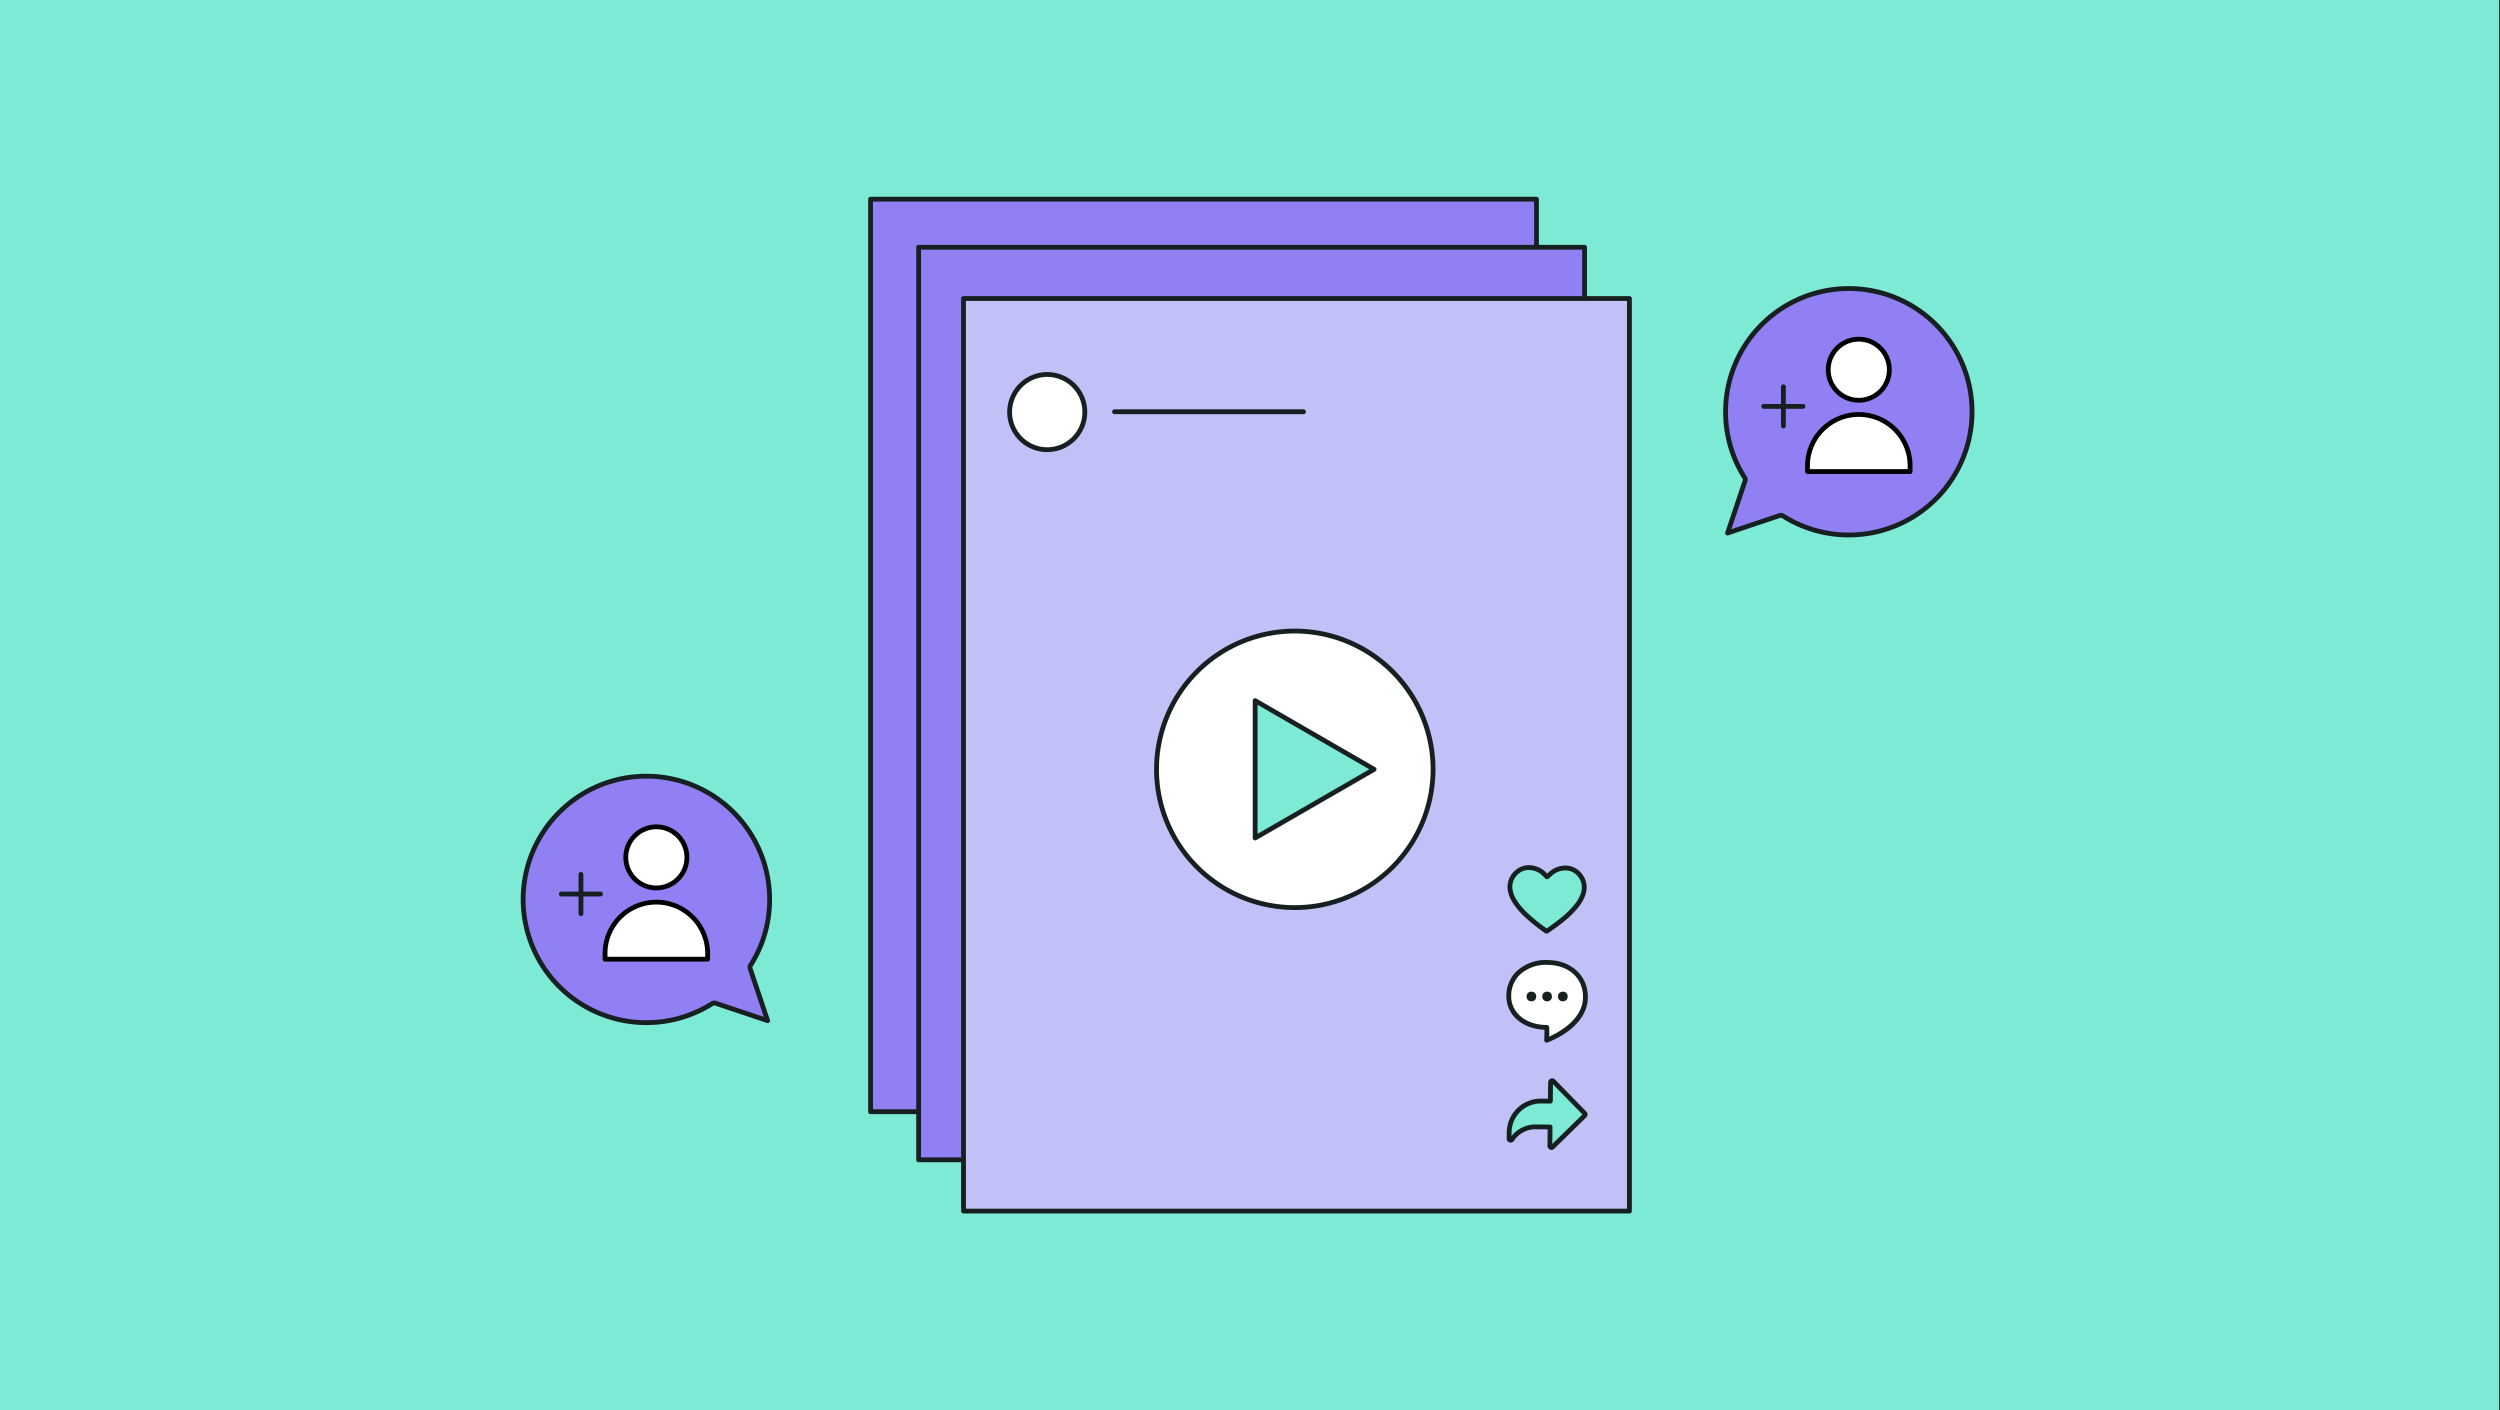 <svg xmlns="http://www.w3.org/2000/svg" viewBox="0 0 780 440"><rect x="0" y="0" width="780" height="440" fill="#333333" stroke="none"/><rect x="-0.296" width="780" height="440" fill="#7dead5"/><rect x="271.616" y="62.148" width="207.768" height="284.703" fill="#9180f4"/><path d="M479.384,347.6H271.616a.75.75,0,0,1-.75-.75V62.148a.75.75,0,0,1,.75-.75H479.384a.75.75,0,0,1,.75.75v284.7A.75.75,0,0,1,479.384,347.6Zm-207.018-1.5H478.634V62.9H272.366Z" fill="#162020"/><rect x="286.616" y="77.148" width="207.768" height="284.703" fill="#9180f4"/><path d="M494.384,362.6H286.616a.75.75,0,0,1-.75-.75V77.148a.75.75,0,0,1,.75-.75H494.384a.75.75,0,0,1,.75.75v284.7A.75.75,0,0,1,494.384,362.6Zm-207.018-1.5H493.634V77.9H287.366Z" fill="#162020"/><rect x="300.616" y="93.148" width="207.768" height="284.703" fill="#c1c1f7"/><path d="M508.384,378.6H300.616a.75.75,0,0,1-.75-.75V93.148a.75.75,0,0,1,.75-.75H508.384a.75.75,0,0,1,.75.75v284.7A.75.75,0,0,1,508.384,378.6Zm-207.018-1.5H507.634V93.9H301.366Z" fill="#162020"/><circle cx="326.735" cy="128.57" r="11.73" fill="#fff"/><path d="M326.735,141.051a12.48,12.48,0,1,1,12.481-12.481A12.495,12.495,0,0,1,326.735,141.051Zm0-23.46a10.98,10.98,0,1,0,10.981,10.979A10.993,10.993,0,0,0,326.735,117.591Z" fill="#162020"/><path d="M406.7,129.218H347.735a.75.75,0,1,1,0-1.5H406.7a.75.75,0,1,1,0,1.5Z" fill="#162020"/><path d="M494.659,311.082c0,9.192-12.105,13.472-12.105,13.472s.144-4,.039-4c-6.9,0-11.852-4.138-11.852-9.735,0-6.429,5.18-10.609,12.078-10.532S494.659,304.6,494.659,311.082Z" fill="#fff"/><path d="M482.554,325.3a.75.75,0,0,1-.75-.778c.043-1.187.076-2.493.078-3.239-6.933-.277-11.891-4.595-11.891-10.471a10.619,10.619,0,0,1,3.126-7.736,13.324,13.324,0,0,1,9.71-3.546c7.408.082,12.582,4.83,12.582,11.548,0,9.611-12.091,14-12.605,14.179A.743.743,0,0,1,482.554,325.3Zm.077-24.271a11.856,11.856,0,0,0-8.459,3.113,9.153,9.153,0,0,0-2.681,6.67c0,5.206,4.669,8.985,11.1,8.985a.766.766,0,0,1,.544.231c.236.245.3.316.205,3.387,2.849-1.263,10.566-5.332,10.566-12.337,0-5.936-4.46-9.975-11.1-10.048Z" fill="#162020"/><circle cx="403.977" cy="240.031" r="43.139" fill="#fff"/><path d="M403.978,283.92a43.889,43.889,0,1,1,43.888-43.889A43.939,43.939,0,0,1,403.978,283.92Zm0-86.278a42.389,42.389,0,1,0,42.388,42.389A42.436,42.436,0,0,0,403.978,197.642Z" fill="#162020"/><path d="M482.691,273.56s.652-.535.96-.821a6.7,6.7,0,0,1,3.859-1.851,5.681,5.681,0,0,1,5.555,2.355,5.967,5.967,0,0,1,1.2,3.1,6.657,6.657,0,0,1-.39,2.777,12.318,12.318,0,0,1-2.047,3.541,27.185,27.185,0,0,1-3.788,3.82,60.319,60.319,0,0,1-5.405,4.011c-.061.041-.1.061-.178.009a53.315,53.315,0,0,1-6.677-5.4,20.909,20.909,0,0,1-3.27-3.987,9.171,9.171,0,0,1-1.283-3.151,6,6,0,0,1,2.62-6.3,5.453,5.453,0,0,1,3.914-.912,6.762,6.762,0,0,1,4.079,1.992c.26.257.517.518.773.779A.169.169,0,0,0,482.691,273.56Z" fill="#7dead5"/><path d="M482.54,291.283a.9.9,0,0,1-.519-.174,53.76,53.76,0,0,1-6.764-5.476,21.413,21.413,0,0,1-3.386-4.133,9.817,9.817,0,0,1-1.38-3.408,6.777,6.777,0,0,1,2.92-7.042A6.2,6.2,0,0,1,477.849,270a7.524,7.524,0,0,1,4.521,2.2c.118.116.235.233.353.352.151-.13.307-.265.417-.367a7.474,7.474,0,0,1,4.284-2.047,6.385,6.385,0,0,1,6.243,2.653,6.732,6.732,0,0,1,1.348,3.484,7.3,7.3,0,0,1-.429,3.088,12.891,12.891,0,0,1-2.167,3.759,27.587,27.587,0,0,1-3.891,3.926,59.909,59.909,0,0,1-5.472,4.061A.92.92,0,0,1,482.54,291.283Zm.349-1.4,0,0Zm-5.92-18.435a4.476,4.476,0,0,0-2.681.817,5.236,5.236,0,0,0-2.32,5.563,8.4,8.4,0,0,0,1.186,2.893,19.93,19.93,0,0,0,3.156,3.841,50.715,50.715,0,0,0,6.242,5.082,57,57,0,0,0,5.006-3.737,26.232,26.232,0,0,0,3.685-3.713,11.437,11.437,0,0,0,1.927-3.324,5.869,5.869,0,0,0,.351-2.467,5.254,5.254,0,0,0-1.059-2.715,4.919,4.919,0,0,0-4.866-2.057,5.917,5.917,0,0,0-3.435,1.656c-.319.3-1,.851-1,.851a.751.751,0,0,1-.619.156,1.052,1.052,0,0,1-.469-.257l-.074-.075c-.228-.232-.456-.463-.688-.692a5.973,5.973,0,0,0-3.636-1.781A6.455,6.455,0,0,0,476.969,271.45Z" fill="#162020"/><path d="M484.049,358.008a.465.465,0,0,1-.189-.04.5.5,0,0,1-.3-.461l.065-5.877-4.313-.048a8.732,8.732,0,0,0-7.564,3.931.5.5,0,0,1-.914-.272l.022-1.971a9.863,9.863,0,0,1,9.962-9.743l2.9.032.065-5.876a.5.5,0,0,1,.851-.341l9.8,10.029a.5.5,0,0,1-.008.7l-10.017,9.8A.492.492,0,0,1,484.049,358.008Z" fill="#7dead5"/><path d="M484.053,358.759a.043.043,0,0,0-.016,0,1.272,1.272,0,0,1-.464-.1,1.248,1.248,0,0,1-.764-1.162l.057-5.129-3.564-.039h-.1a7.976,7.976,0,0,0-6.821,3.585,1.234,1.234,0,0,1-1.406.524,1.25,1.25,0,0,1-.89-1.209l.021-1.969a10.618,10.618,0,0,1,10.6-10.487h.12l2.147.025.056-5.127a1.246,1.246,0,0,1,2.137-.857l9.8,10.03a1.248,1.248,0,0,1-.022,1.762L484.926,358.4A1.239,1.239,0,0,1,484.053,358.759Zm-4.853-7.928h.119l4.314.048a.75.75,0,0,1,.741.759l-.059,5.263,9.4-9.189-9.191-9.408-.058,5.262a.776.776,0,0,1-.759.742l-2.9-.033h-.1a9.115,9.115,0,0,0-9.1,9l-.012,1.154A9.53,9.53,0,0,1,479.2,350.831Z" fill="#162020"/><polygon points="428.714 240.031 391.609 218.609 391.609 261.453 428.714 240.031" fill="#7dead5"/><path d="M391.609,262.2a.749.749,0,0,1-.75-.75V218.608a.75.75,0,0,1,1.125-.649l37.105,21.423a.75.75,0,0,1,0,1.3L391.984,262.1A.747.747,0,0,1,391.609,262.2Zm.75-42.3v40.247l34.855-20.123Z" fill="#162020"/><circle cx="477.793" cy="310.905" r="1.513" fill="#162020"/><circle cx="482.7" cy="310.905" r="1.513" fill="#162020"/><circle cx="487.608" cy="310.905" r="1.513" fill="#162020"/><path d="M615.287,128.468a38.454,38.454,0,0,1-58.976,32.517,1.2,1.2,0,0,0-1.112-.124L539,166.3l5.44-16.2a1.2,1.2,0,0,0-.124-1.113,37.794,37.794,0,0,1-5.934-20.524,38.452,38.452,0,1,1,76.9,0Z" fill="#9180f4"/><path d="M576.835,167.67a39.079,39.079,0,0,1-20.925-6.052.467.467,0,0,0-.474-.046l-16.2,5.441a.751.751,0,0,1-.95-.951l5.44-16.2a.453.453,0,0,0-.037-.457,38.742,38.742,0,0,1-6.06-20.94,39.2,39.2,0,1,1,39.2,39.2Zm-21.171-7.641a1.9,1.9,0,0,1,1.064.331,37.693,37.693,0,1,0-11.778-11.772,1.932,1.932,0,0,1,.2,1.753l-4.961,14.769,14.766-4.96A2.219,2.219,0,0,1,555.664,160.029Z" fill="#162020"/><path d="M579.943,124.887a9.533,9.533,0,1,0-9.533-9.533A9.531,9.531,0,0,0,579.943,124.887Zm16,22.227h-32v-2.105a16,16,0,0,1,16-16h0a16,16,0,0,1,16,16Z" fill="#fff"/><path d="M595.945,147.863h-32a.75.75,0,0,1-.75-.75v-2.1a16.753,16.753,0,0,1,33.5,0v2.1A.75.75,0,0,1,595.945,147.863Zm-31.255-1.5h30.5v-1.354a15.253,15.253,0,0,0-30.5,0Zm15.252-20.726a10.283,10.283,0,1,1,10.283-10.283A10.294,10.294,0,0,1,579.942,125.637Zm0-19.065a8.783,8.783,0,1,0,8.783,8.782A8.792,8.792,0,0,0,579.942,106.572Z"/><path d="M556.421,133.655a.75.75,0,0,1-.75-.75V120.673a.75.75,0,0,1,1.5,0v12.232A.75.75,0,0,1,556.421,133.655Z" fill="#162020"/><path d="M562.537,127.539H550.3a.75.75,0,0,1,0-1.5h12.232a.75.75,0,0,1,0,1.5Z" fill="#162020"/><path d="M163.22,280.616A38.452,38.452,0,0,0,222.2,313.133a1.205,1.205,0,0,1,1.113-.124l16.2,5.441-5.44-16.2a1.2,1.2,0,0,1,.123-1.113,37.787,37.787,0,0,0,5.935-20.524,38.452,38.452,0,0,0-76.9,0Z" fill="#9180f4"/><path d="M201.672,319.817a39.2,39.2,0,1,1,39.2-39.2,38.731,38.731,0,0,1-6.053,20.929.464.464,0,0,0-.044.472l5.44,16.193a.751.751,0,0,1-.95.95l-16.2-5.439a.456.456,0,0,0-.458.036A39.086,39.086,0,0,1,201.672,319.817Zm0-76.9A37.7,37.7,0,1,0,221.794,312.5a1.913,1.913,0,0,1,1.752-.2l14.767,4.959-4.959-14.766a1.938,1.938,0,0,1,.21-1.767,37.228,37.228,0,0,0,5.809-20.109A37.744,37.744,0,0,0,201.672,242.915Z" fill="#162020"/><path d="M204.779,277.035a9.533,9.533,0,1,0-9.532-9.532A9.531,9.531,0,0,0,204.779,277.035Zm16,22.227h-32v-2.105a16,16,0,0,1,16-16h0a16,16,0,0,1,16,16Z" fill="#fff"/><path d="M220.781,300.012h-32a.75.75,0,0,1-.75-.75v-2.105a16.753,16.753,0,0,1,33.5,0v2.105A.75.75,0,0,1,220.781,300.012Zm-31.255-1.5h30.5v-1.355a15.253,15.253,0,0,0-30.5,0Zm15.253-20.727A10.282,10.282,0,1,1,215.062,267.5,10.294,10.294,0,0,1,204.779,277.785Zm0-19.064a8.782,8.782,0,1,0,8.783,8.782A8.793,8.793,0,0,0,204.779,258.721Z"/><path d="M181.257,285.8a.75.75,0,0,1-.75-.75V272.821a.75.75,0,0,1,1.5,0v12.233A.75.75,0,0,1,181.257,285.8Z" fill="#162020"/><path d="M187.373,279.688H175.142a.75.75,0,0,1,0-1.5h12.231a.75.75,0,0,1,0,1.5Z" fill="#162020"/></svg>